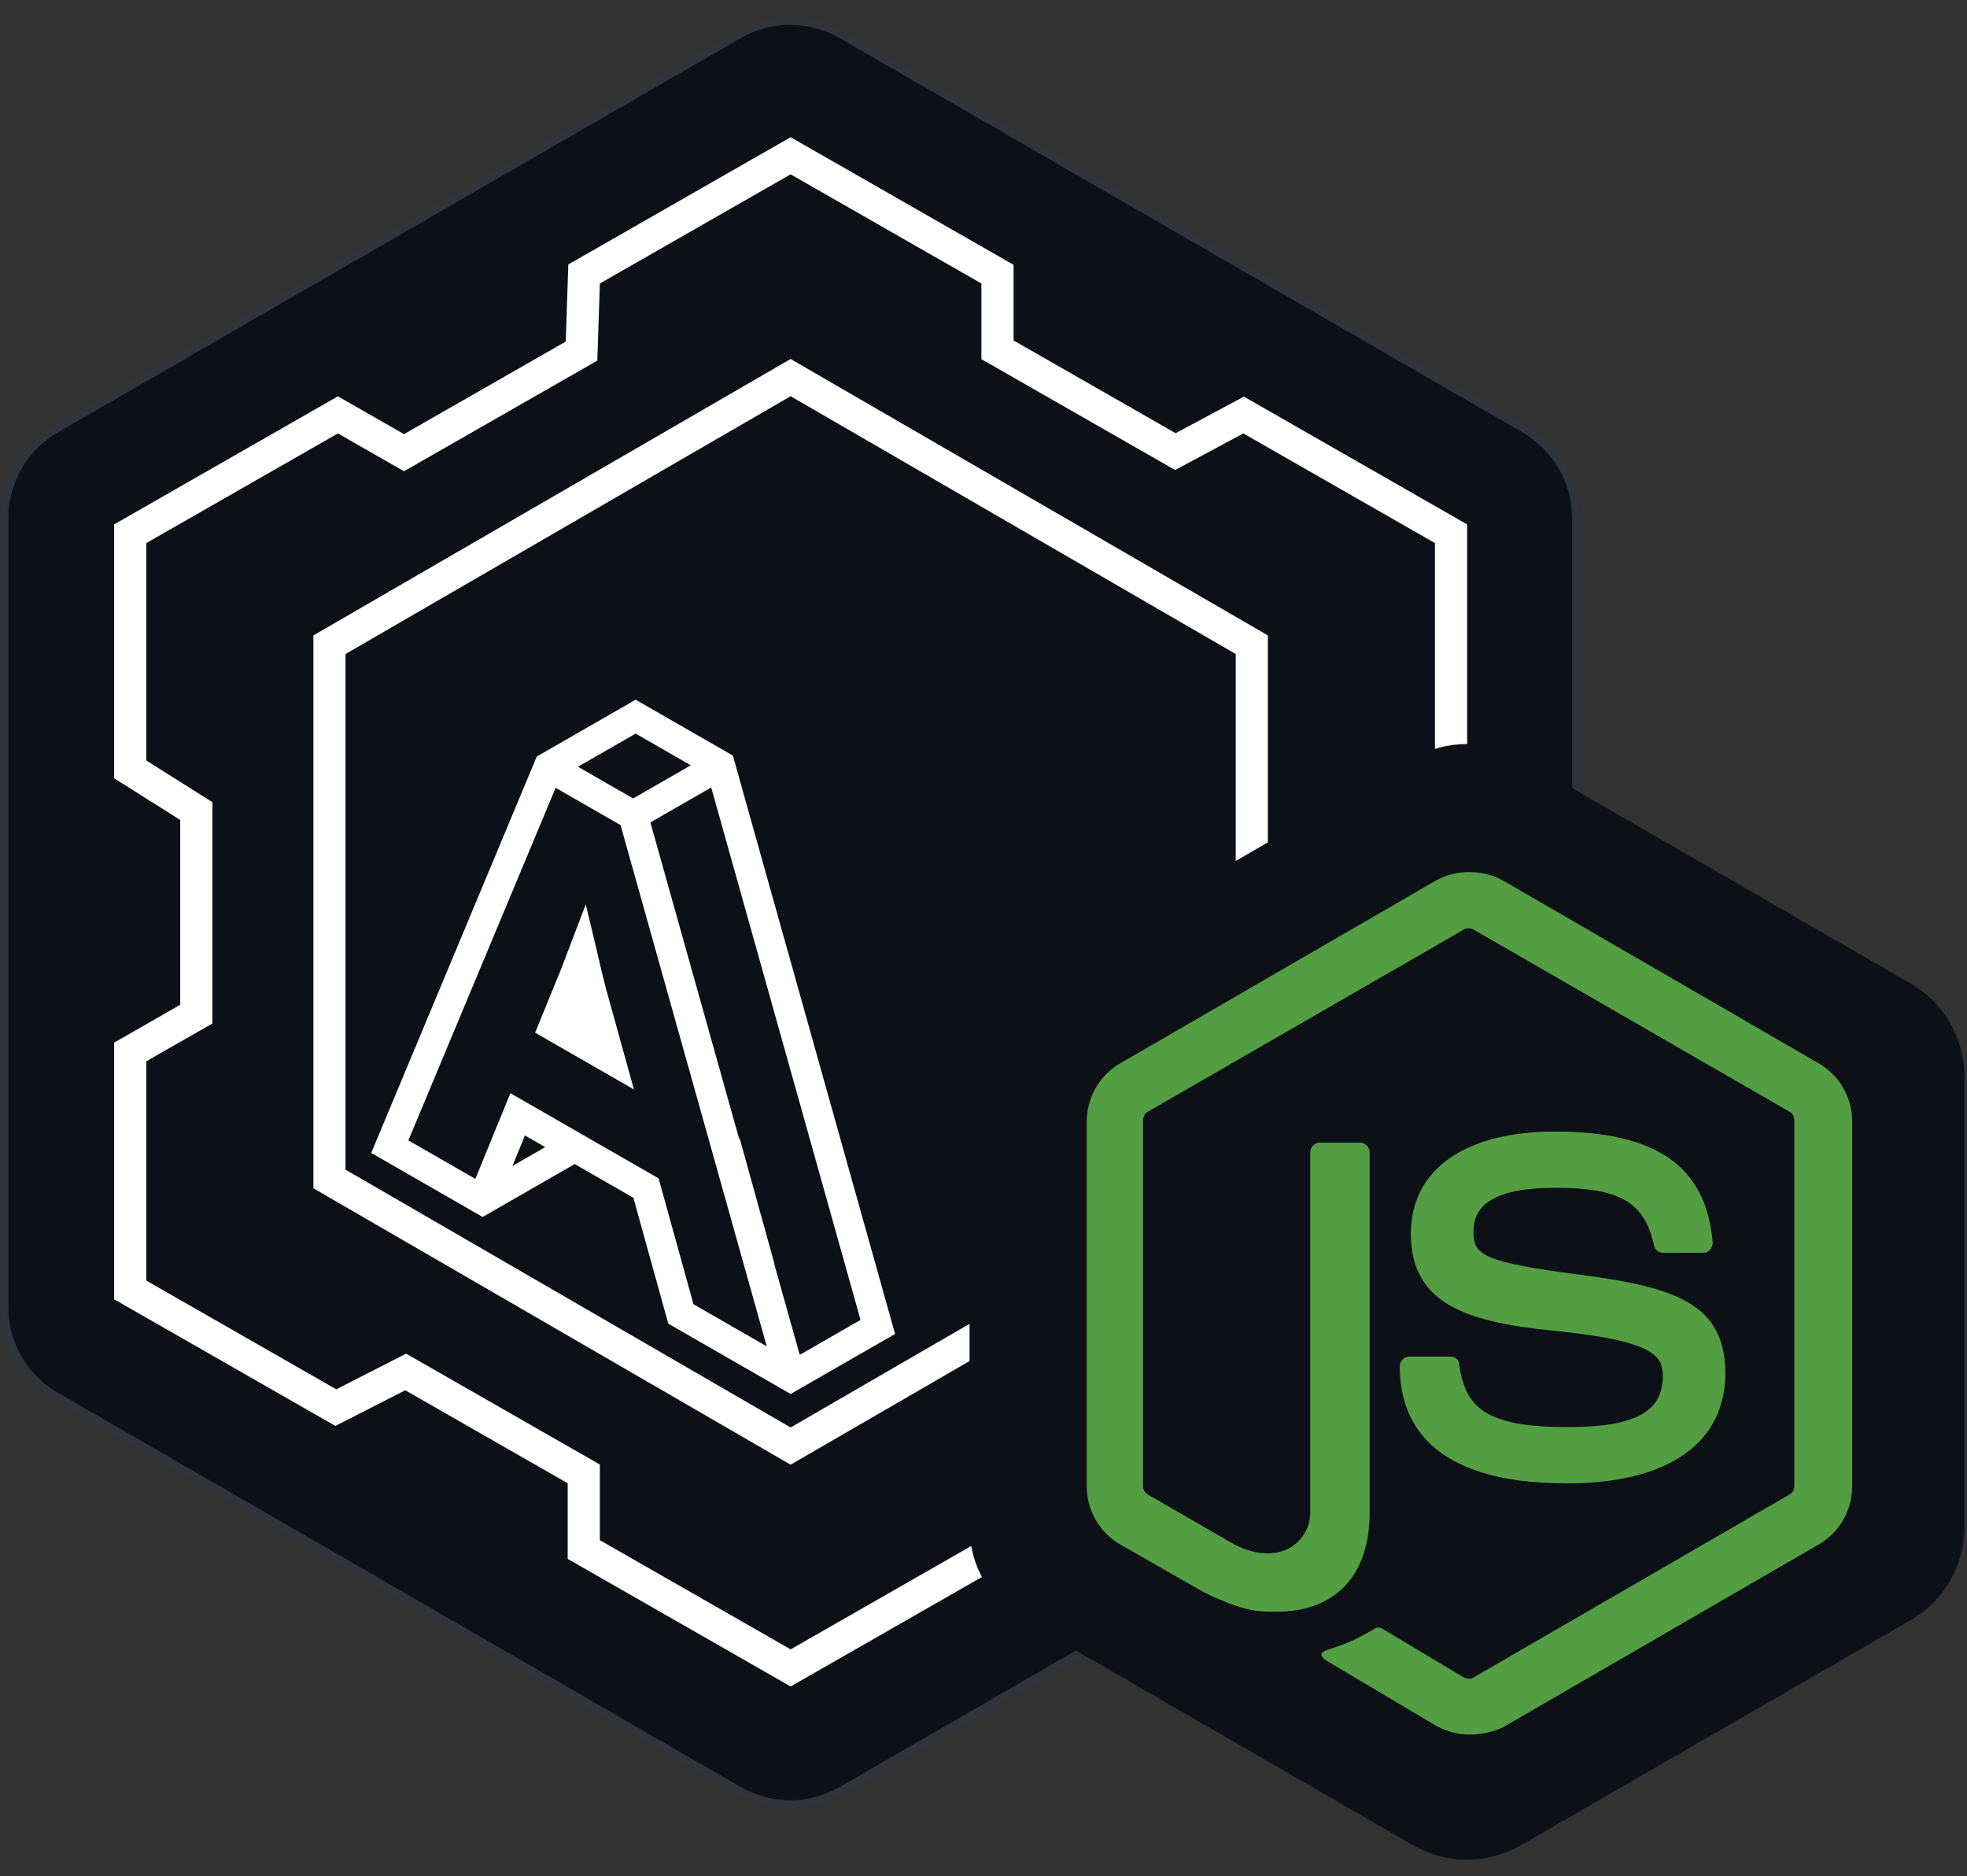 <svg width="238" height="227" viewBox="0 0 238 227" fill="none" xmlns="http://www.w3.org/2000/svg">
<rect x="0" y="0" width="238" height="227" fill="#333333" stroke="none"/>
<g clip-path="url(#clip0_602_14)">
<path d="M89.109 3.753C93.131 1.431 98.087 1.431 102.109 3.753L184.718 51.447C188.741 53.769 191.218 58.061 191.218 62.706V158.094C191.218 162.739 188.741 167.031 184.718 169.353L102.109 217.047C98.087 219.369 93.131 219.369 89.109 217.047L6.5 169.353C2.478 167.031 0 162.739 0 158.094V62.706C0 58.061 2.478 53.77 6.5 51.447L89.109 3.753Z" fill="#0D1117"/>
<path d="M101.859 4.186L184.468 51.88C188.336 54.113 190.718 58.24 190.718 62.706V158.094C190.718 162.56 188.336 166.687 184.468 168.92L101.859 216.614C97.992 218.847 93.227 218.847 89.359 216.614L6.75 168.92C2.882 166.687 0.5 162.56 0.5 158.094V62.706C0.5 58.24 2.882 54.113 6.75 51.88L89.359 4.186C93.227 1.953 97.992 1.953 101.859 4.186Z" stroke="white" stroke-opacity="0.15"/>
<path fill-rule="evenodd" clip-rule="evenodd" d="M122.639 32.037L95.664 16.6L68.763 31.994L68.454 41.322L48.882 52.523L40.886 47.947L13.81 63.441V94.154L21.806 99.198V121.559L13.81 126.134V157.187L40.579 172.506L49.034 168.193L68.688 179.44V188.591L95.664 204.028L122.639 188.591V179.44L142.646 167.991L150.642 172.567L177.518 157.187V126.218L169.522 121.289V98.84L177.518 94.265V63.441L150.503 47.982L142.248 52.409L122.639 41.188V32.037ZM118.746 43.449L142.187 56.863L150.442 52.435L173.624 65.701V92.004L165.628 96.58V123.465L173.624 128.395V154.927L150.642 168.078L142.646 163.503L118.746 177.179V186.331L95.664 199.539L72.582 186.331V177.179L49.14 163.765L40.686 168.078L17.703 154.927V128.395L25.699 123.819V97.048L17.703 92.004V65.701L40.886 52.435L48.882 57.011L72.273 43.625L72.582 34.297L95.664 21.088L118.746 34.297V43.449Z" fill="white"/>
<path fill-rule="evenodd" clip-rule="evenodd" d="M95.663 43.431L37.919 76.872V143.755L95.663 177.196L153.408 143.755V76.872L95.663 43.431ZM41.806 79.123L95.663 47.933L149.521 79.123V141.504L95.663 172.694L41.806 141.504V79.123Z" fill="white"/>
<path fill-rule="evenodd" clip-rule="evenodd" d="M76.911 84.649L64.95 91.523L44.918 139.48L58.398 147.227L69.439 140.883L69.477 140.791L76.638 144.906L80.862 160.135L95.665 168.642L108.301 161.381L88.675 91.409L76.911 84.649ZM65.971 138.776L62.009 141.053L63.516 137.365L65.971 138.776ZM57.518 142.622L49.413 137.964L67.231 95.308L75.086 99.821L92.773 162.88L83.91 157.787L79.686 142.558L61.755 132.254L57.518 142.622ZM96.764 163.911L93.695 152.969L93.724 152.961L89.501 137.731L89.427 137.751L78.696 99.495L86.055 95.266L104.122 159.682L96.764 163.911ZM83.586 92.585L76.607 96.596L69.932 92.76L76.911 88.749L83.586 92.585ZM70.876 109.408L68.817 114.807C68.481 115.688 68.197 116.438 67.966 117.057L67.963 117.066L64.749 124.931L76.703 131.8L73.664 120.844L73.603 120.622L73.597 120.602C73.459 120.149 73.201 119.158 72.828 117.655L72.828 117.654L72.826 117.648L72.825 117.641C72.641 116.823 72.439 115.952 72.218 115.027L70.876 109.408ZM70.841 124.001L70.95 124.394L70.553 124.166L70.841 124.001Z" fill="white"/>
<path d="M66.694 124.217L73.693 128.201L71.769 121.328L71.712 121.124C71.555 120.612 71.281 119.561 70.901 118.049L70.894 118.022L70.888 117.996C70.702 117.176 70.497 116.3 70.273 115.369C69.93 116.259 69.642 117.015 69.407 117.637L69.394 117.672L66.694 124.217Z" fill="white"/>
<path d="M171 91.753C175.022 89.431 179.978 89.431 184 91.753L231.189 118.997C235.211 121.319 237.689 125.611 237.689 130.256V184.744C237.689 189.389 235.211 193.681 231.189 196.003L184 223.247C179.978 225.569 175.022 225.569 171 223.247L123.811 196.003C119.789 193.681 117.311 189.389 117.311 184.744V130.256C117.311 125.611 119.789 121.319 123.811 118.997L171 91.753Z" fill="#0D1117"/>
<path d="M177.802 209.846C176.364 209.846 175.022 209.463 173.775 208.792L161.026 201.219C159.108 200.164 160.067 199.781 160.642 199.589C163.23 198.726 163.71 198.535 166.394 197.001C166.682 196.809 167.065 196.905 167.353 197.097L177.131 202.944C177.514 203.136 177.993 203.136 178.281 202.944L216.53 180.8C216.913 180.608 217.105 180.225 217.105 179.745V135.553C217.105 135.074 216.913 134.69 216.53 134.498L178.281 112.45C177.897 112.258 177.418 112.258 177.131 112.45L138.881 134.498C138.498 134.69 138.306 135.169 138.306 135.553V179.745C138.306 180.129 138.498 180.608 138.881 180.8L149.33 186.839C154.986 189.715 158.533 186.36 158.533 183.005V139.387C158.533 138.812 159.013 138.237 159.684 138.237H164.573C165.148 138.237 165.723 138.716 165.723 139.387V183.005C165.723 190.578 161.601 194.988 154.411 194.988C152.206 194.988 150.481 194.988 145.592 192.591L135.526 186.839C133.034 185.401 131.5 182.717 131.5 179.841V135.649C131.5 132.773 133.034 130.089 135.526 128.651L173.775 106.507C176.172 105.164 179.431 105.164 181.828 106.507L220.077 128.651C222.569 130.089 224.103 132.773 224.103 135.649V179.841C224.103 182.717 222.569 185.401 220.077 186.839L181.828 208.984C180.582 209.559 179.144 209.846 177.802 209.846ZM189.593 179.458C172.817 179.458 169.366 171.789 169.366 165.27C169.366 164.695 169.845 164.12 170.516 164.12H175.501C176.076 164.12 176.555 164.503 176.555 165.079C177.322 170.159 179.527 172.652 189.689 172.652C197.741 172.652 201.192 170.83 201.192 166.516C201.192 164.024 200.233 162.203 187.675 160.956C177.226 159.902 170.708 157.601 170.708 149.261C170.708 141.496 177.226 136.895 188.155 136.895C200.425 136.895 206.464 141.113 207.231 150.316C207.231 150.603 207.135 150.891 206.944 151.178C206.752 151.37 206.464 151.562 206.177 151.562H201.192C200.713 151.562 200.233 151.178 200.138 150.699C198.987 145.427 196.015 143.701 188.155 143.701C179.335 143.701 178.281 146.769 178.281 149.069C178.281 151.85 179.527 152.712 191.414 154.246C203.205 155.78 208.765 157.985 208.765 166.229C208.669 174.665 201.767 179.458 189.593 179.458Z" fill="#539E43"/>
</g>
<defs>
<clipPath id="clip0_602_14">
<rect width="238" height="227" fill="white"/>
</clipPath>
</defs>
</svg>
